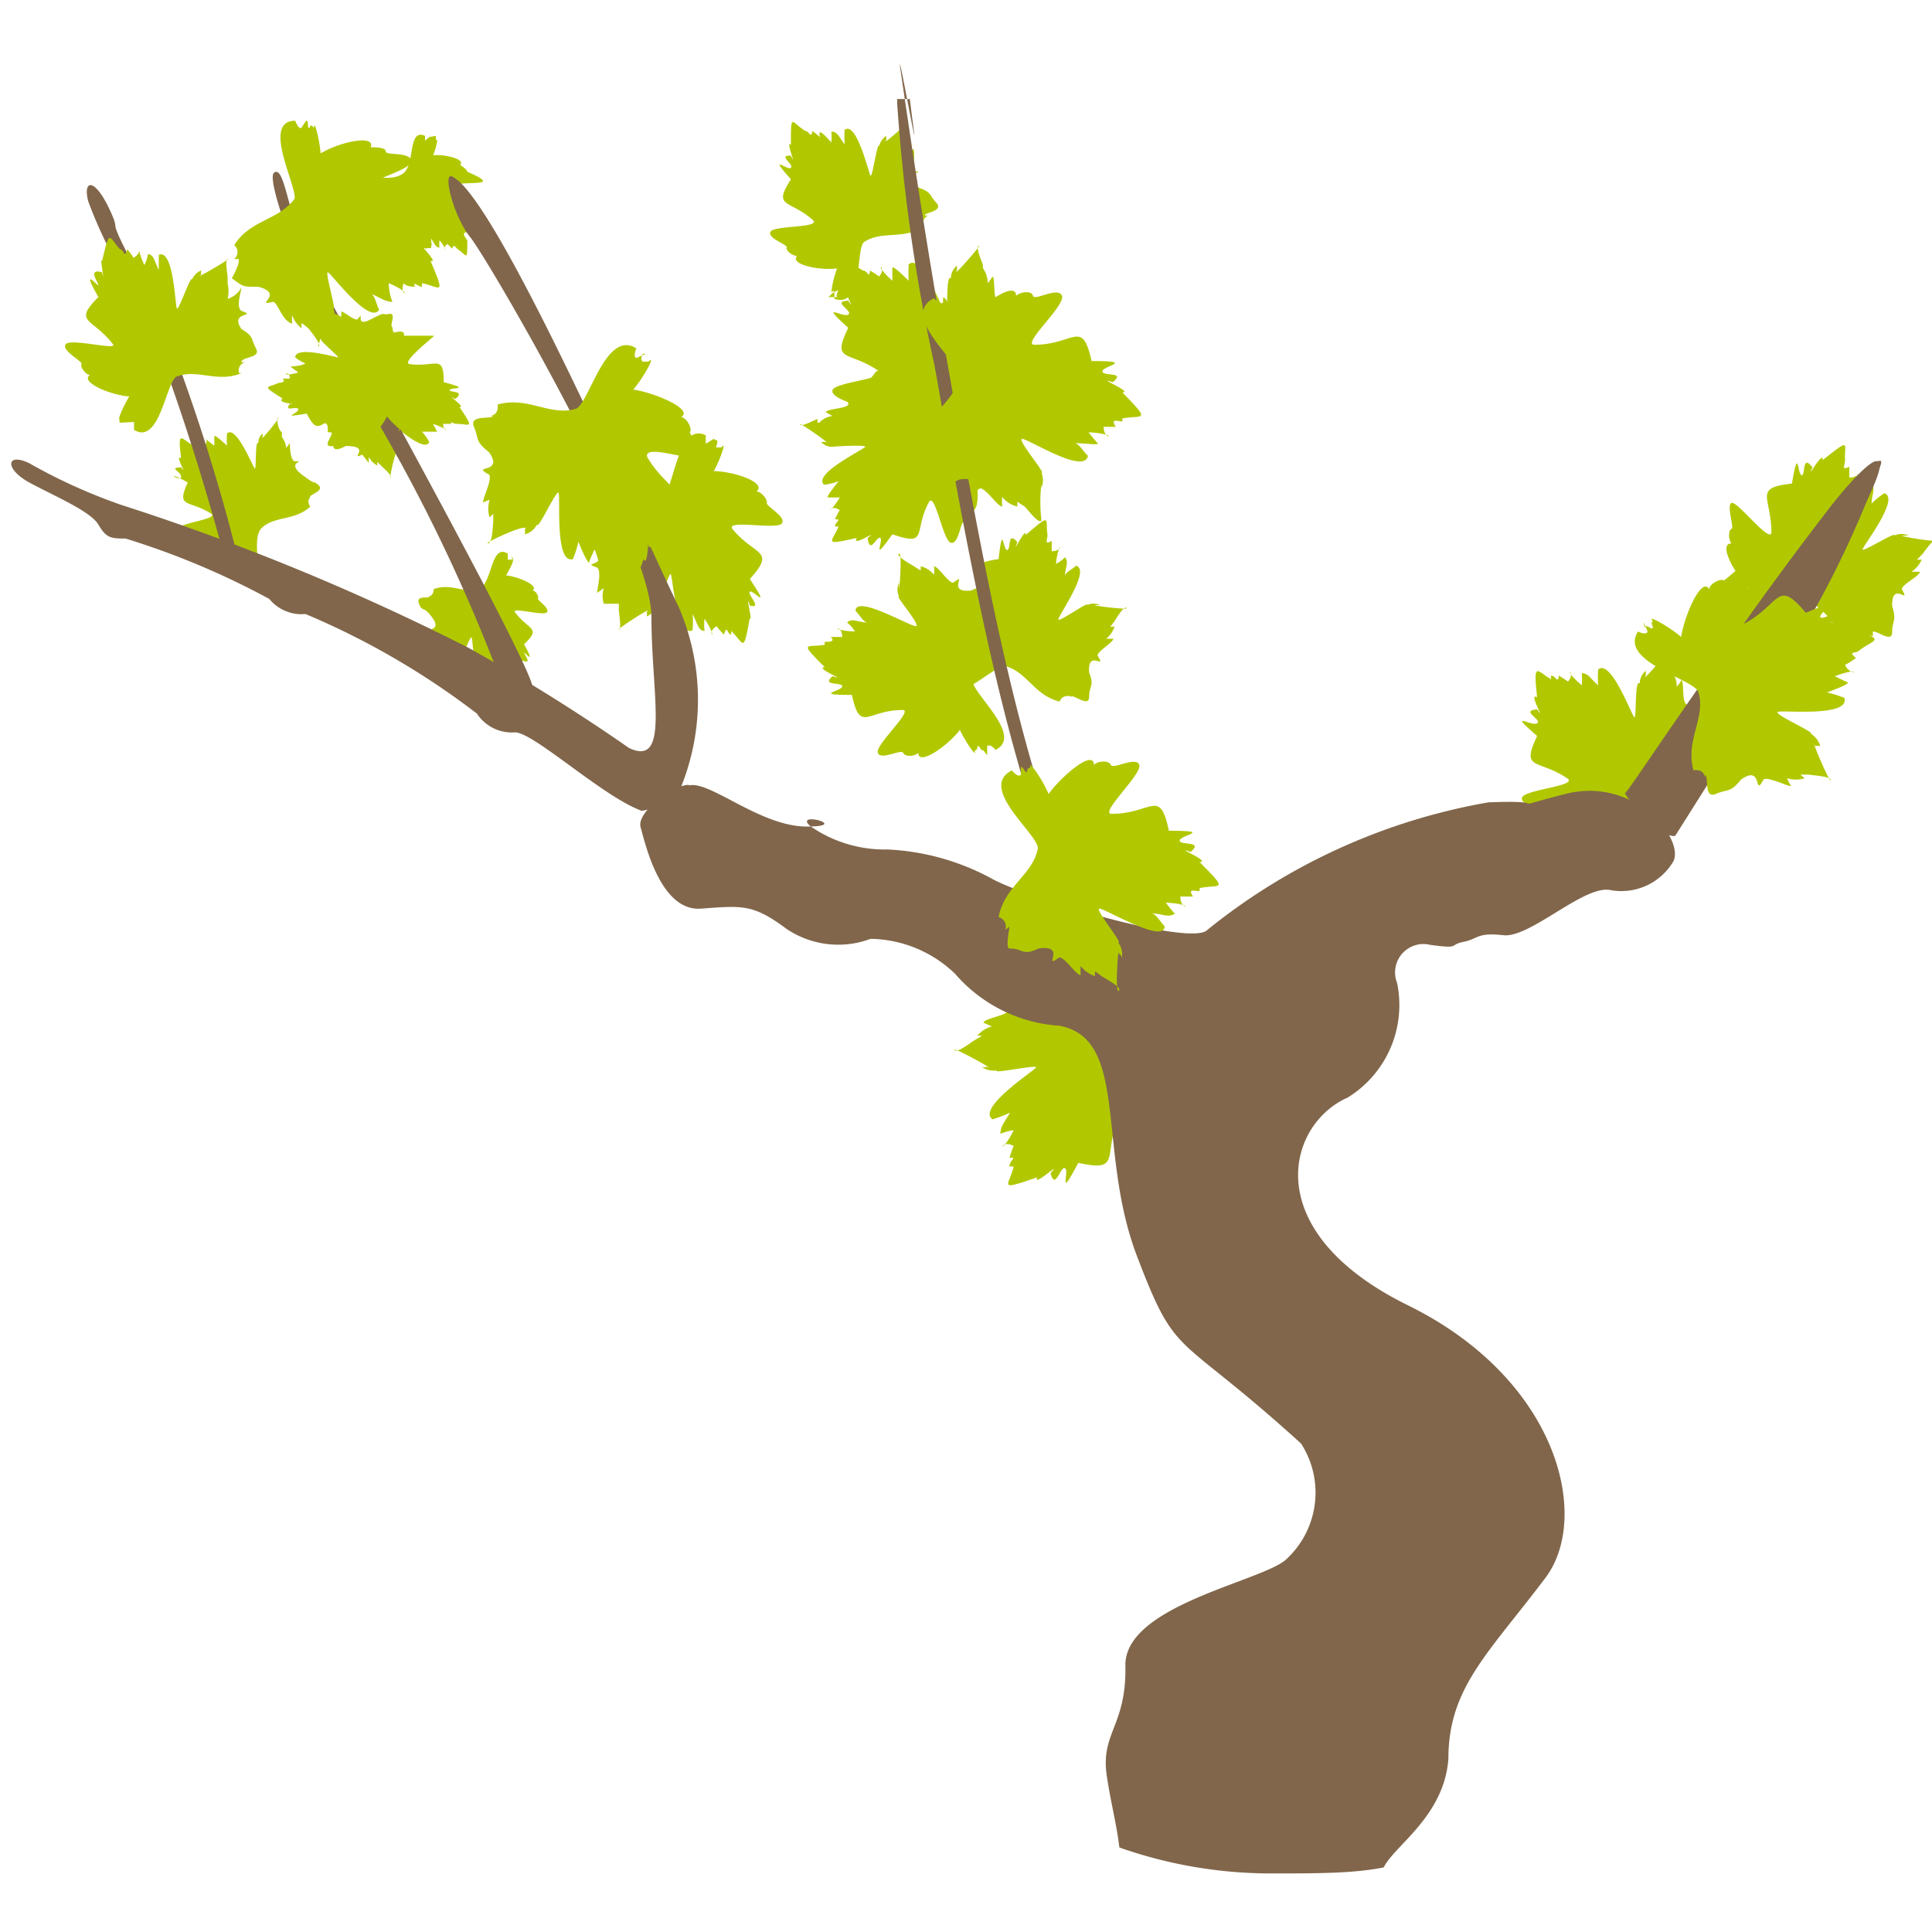 <svg id="a29be12a-8558-4fdd-bef5-51385956d4a7" data-name="Calque 1" xmlns="http://www.w3.org/2000/svg" width="32" height="32" viewBox="0 0 32 32">
  <title>vegetal-72-IconeSeed.Viti</title>
  <path d="M19.86,17.48c0,.07-.12,0-.12.06h0s.09,0,0,.08c.29,0-.94.21-.69-.05s.62,1.18.29,1c0,.09,0,.27-.09.27s0,.45-.2.44-.44-1-.53-.76c-.25.62.06.9-.66.74-.35.66-.14.13-.22.09s-.16.38-.24.08c.22-.24-.3.25-.22.07-.67.23-.47.15-.39-.18h-.07c0-.1.14-.16,0-.14h0s.05-.17.07-.2c-.24-.13-.25.23,0-.26a.82.82,0,0,0-.22.06c0-.12.07-.2.16-.35a2.49,2.49,0,0,1-.29.11h0c-.27-.19.7-.81.72-.86s-.72.11-.65.05a.35.35,0,0,1-.25-.06.11.11,0,0,0,.08,0c.2.08-.57-.34-.53-.28s.28-.13.33-.16l0,0,.12-.07h0a.11.11,0,0,0-.08,0h0a.51.51,0,0,1,.25-.16l-.14-.06h0c0-.07.4-.12.42-.21-.07-.35.13.23.28-.24,0-.3.07-.25.18-.45s.28.17.33.13v-.08h0a.15.15,0,0,0,.24,0h0c.43.31.39.81.76,1.07.2.11,1.34-.44,1.34.16,0,0-.15,0-.13.1l.16.09" style="fill: #b1c800"/>
  <path d="M15.59,11.24c0-.05.09-.05.08-.08h0s-.09,0-.06-.05c-.24.06.66-.45.54-.18s-.83-.71-.53-.7c0-.05-.06-.21,0-.23s-.11-.36,0-.4.63.6.64.43c0-.56-.32-.68.28-.77.07-.62.07-.15.14-.15s0-.33.17-.13c-.1.25.15-.28.14-.12.44-.38.32-.26.36,0l0,0h0c0,.08-.06.17.07.1h0s0,.15,0,.17c.23,0,.12-.25.07.21a.63.63,0,0,0,.15-.11c.07.08,0,.17,0,.31,0-.06.14-.12.18-.17h0c.26.06-.3.84-.29.89s.51-.31.48-.24a.26.26,0,0,1,.21,0l-.06,0c-.17,0,.55.09.5.05s-.18.19-.2.22l0,0-.07.09h0l.07,0h0a.43.43,0,0,1-.14.2h.12c0,.06-.27.21-.26.28.16.26-.17-.13-.14.28.09.23,0,.21,0,.4s-.27-.05-.3,0l0,0h0a.14.14,0,0,0-.19.08h0c-.42-.1-.54-.5-.91-.59-.19,0-.9.75-1.08.29,0,0,.11-.08.06-.12l-.14,0" style="fill: #b1c800"/>
  <path d="M16.29,12.43c-.06,0-.06-.09-.1-.07h0s0,.08-.05.07c.09.24-.52-.68-.22-.58s-.71.94-.71.62c-.06.06-.22.07-.25,0s-.37.13-.42,0,.6-.71.41-.71c-.59,0-.7.39-.84-.25-.66,0-.17-.06-.16-.14s-.36,0-.16-.17c.28.09-.31-.14-.13-.15-.44-.44-.3-.32,0-.37l0-.05h0c.08,0,.18,0,.1-.08h0s.16,0,.19,0c0-.24-.28-.11.21-.09a.55.55,0,0,0-.13-.15c.09-.08.18,0,.34,0-.07,0-.14-.14-.2-.19h0c0-.28.91.26,1,.25s-.36-.52-.28-.49a.28.28,0,0,1,0-.23l0,.06c0,.19.06-.58,0-.54s.22.19.25.21v0l.11.07h0l0-.07h0a.4.4,0,0,1,.22.14.66.66,0,0,0,0-.14h0c.07,0,.24.28.32.27.26-.19-.14.18.3.13.24-.12.22,0,.43,0,.05,0,0,.29,0,.31l.06,0v0a.14.14,0,0,0,.1.19h0c-.09.46-.5.61-.57,1,0,.21.85.91.38,1.14,0,0-.09-.11-.14-.06v.15" style="fill: #b1c800"/>
  <path d="M26.6,14.26c-.06,0,0-.11,0-.12h0s-.06.07-.08,0c-.08.24,0-.86.17-.59s-1.13.3-.93.05c-.09,0-.23-.08-.21-.13s-.38-.13-.34-.26.9-.19.76-.31c-.49-.34-.79-.12-.51-.71-.51-.44-.09-.15,0-.21s-.29-.21,0-.23c.16.24-.16-.3,0-.2-.07-.62,0-.43.23-.3v-.06h0c.08,0,.11.15.13,0h0s.13.08.15.1c.16-.18-.15-.26.23.06a1.56,1.56,0,0,0,0-.2c.11,0,.15.1.27.2a2,2,0,0,1,0-.26h0c.21-.19.56.77.6.79s0-.64.09-.56a.27.27,0,0,1,.1-.21v.08c-.1.15.41-.43.36-.41s.05.27.07.31h0l0,.12h0l0-.08h0a.35.35,0,0,1,.08.24.28.28,0,0,0,.08-.11h0c.05.05,0,.37.09.41.32,0-.22.06.16.29.25,0,.2.11.35.24s-.2.21-.18.26h.06a.14.14,0,0,0,0,.21h0c-.35.31-.77.18-1.07.44-.13.16.12,1.25-.4,1.13,0,0,0-.14-.06-.13l-.1.12" style="fill: #b1c800"/>
  <path d="M28.59,10.08c0-.06.09-.05.09-.09s-.09,0-.07-.06c-.25.06.73-.44.6-.15S28.35,9,28.68,9c-.06-.06-.05-.23,0-.24s-.09-.39,0-.43.64.68.66.49c0-.59-.31-.74.34-.81.11-.65.09-.15.16-.14s0-.36.18-.13c-.12.26.18-.3.17-.12.49-.39.35-.26.37,0l0,0h0c0,.09-.07.18.07.11h0s0,.15,0,.18c.24,0,.14-.26.06.23A.53.53,0,0,0,31,8c.07.1,0,.19,0,.34a1.2,1.2,0,0,1,.21-.17h0c.27.08-.36.88-.36.93s.57-.31.53-.23a.27.27,0,0,1,.23,0l-.07,0c-.18,0,.57.12.53.08s-.2.19-.23.23h0l-.09.09h.08a.47.47,0,0,1-.17.2h.14c0,.07-.3.21-.3.29.16.28-.17-.16-.16.28.08.25,0,.23,0,.43s-.29-.06-.32,0l0,.07h0a.15.15,0,0,0-.2.08h0c-.45-.14-.55-.57-.93-.68-.21,0-1,.74-1.17.25,0,0,.11-.08.07-.13l-.15,0" style="fill: #b1c800"/>
  <path d="M13.88,4.92c-.05,0,0-.09,0-.11s-.06.06-.08,0c-.1.2.11-.75.23-.5s-1,.14-.83-.07c-.07,0-.19-.09-.17-.14s-.32-.15-.27-.26.82-.06.71-.19c-.39-.35-.68-.2-.37-.68-.39-.44-.06-.14,0-.19s-.23-.22,0-.2c.11.23-.1-.28,0-.18,0-.55,0-.38.24-.23v0h0c.07,0,.08.14.12,0h0s.1.08.12.1-.1-.24.19.09a1,1,0,0,0,0-.18c.11,0,.13.1.22.21a1.85,1.85,0,0,1,0-.24h0c.2-.15.4.73.43.76s.11-.56.14-.49a.3.3,0,0,1,.12-.17l0,.07c-.1.12.41-.32.36-.32s0,.25,0,.29h0l0,.11h0l0-.07h0a.36.36,0,0,1,0,.22.3.3,0,0,0,.08-.08h0c.05,0,0,.32,0,.37.28,0-.2,0,.1.27.22.08.16.11.29.25s-.21.16-.19.21h.05c-.12.07-.08.16-.06.18h0c-.35.23-.7.06-1,.26-.14.12,0,1.1-.49.94,0,0,0-.12,0-.12l-.1.09" style="fill: #b1c800"/>
  <path d="M8.48,9.21s0,.06,0,.08h0s0,0,0,0c.1-.13-.19.51-.24.31s.75.07.58.18c.05,0,.11.1.09.13s.2.16.15.23-.59-.09-.53,0c.22.3.45.25.15.53.21.38,0,.12,0,.14s.13.19,0,.14,0,.22,0,.12c-.1.39-.08.27-.21.13v0h0s0-.12-.07,0h0l-.07-.09c-.14.07,0,.18-.12-.09,0,0,0,.09,0,.12S8,11.08,8,11a1,1,0,0,1,0,.17h0c-.17.07-.16-.58-.19-.61s-.16.38-.17.32a.16.16,0,0,1-.11.1l0,0c.1-.07-.34.16-.3.17s0-.18,0-.21h0v-.08h0l0,0h0a.22.22,0,0,1,0-.16l-.07,0h0s.07-.22,0-.26.15,0,0-.21S7,10.15,6.94,10s.17-.08.17-.12l0,0h0a.11.11,0,0,0,.07-.12h0c.28-.11.5.07.74,0s.2-.77.49-.59c0,0,0,.09,0,.1l.09,0" style="fill: #b1c800"/>
  <path d="M11.86,7.29c.05,0,0,.1,0,.12h0s.08,0,.09,0c.15-.21-.24.82-.34.52s1.18,0,.92.21c.08,0,.19.14.17.19s.33.23.25.34-.93-.07-.82.09c.38.46.73.34.29.83.37.56.05.17,0,.21s.22.29,0,.23c-.09-.28.06.34,0,.2-.11.61-.09.43-.31.22l0,.06h0c-.07,0-.06-.18-.12,0h0s-.11-.11-.12-.14c-.21.13.07.29-.2-.12a.72.72,0,0,0,0,.2c-.11,0-.12-.14-.2-.28a1.17,1.17,0,0,1,0,.27h0c-.26.13-.33-.89-.36-.93s-.22.61-.24.52a.26.26,0,0,1-.16.18.11.11,0,0,0,0-.07c.14-.13-.51.29-.46.29s0-.28,0-.33h0V10h0L10,10h0a.46.46,0,0,1,0-.26l-.11.08h0c0-.06.08-.36,0-.42-.3-.1.24,0-.06-.32-.24-.13-.17-.16-.28-.33s.25-.15.25-.21l-.07,0h0a.15.15,0,0,0,.1-.2h0c.43-.2.8.05,1.16-.13.17-.11.24-1.23.7-1,0,0,0,.13,0,.14l.13-.08" style="fill: #b1c800"/>
  <path d="M16.6,7.61s-.1,0-.1,0h0s.07.05,0,.08c.23,0-.8.07-.57-.11s.39,1,.13.87c0,.07-.05.21-.1.2s-.08.37-.21.34-.26-.83-.36-.68c-.27.49,0,.75-.61.54-.36.51-.14.1-.2.06s-.17.29-.21,0c.21-.17-.27.17-.18,0-.57.13-.41.07-.3-.19h-.06c0-.08.13-.12,0-.12h0s.06-.13.08-.15c-.19-.13-.23.16,0-.21,0,0-.14,0-.19,0s.08-.15.17-.27a1.05,1.05,0,0,1-.24.06h0c-.2-.18.67-.59.68-.63s-.6,0-.53,0a.24.24,0,0,1-.2-.08h.07c.15.08-.44-.34-.42-.29s.25-.08.29-.09V7l.1,0h0l-.07,0h0a.36.36,0,0,1,.22-.11l-.11-.06h0c0-.06.34-.06.37-.13,0-.3.08.2.25-.17s.08-.2.19-.35.22.17.26.14V6.2h0a.13.13,0,0,0,.2,0h0c.32.3.23.71.51,1s1.15-.22,1.09.27c0,0-.13,0-.12.07l.12.09" style="fill: #b1c800"/>
  <path d="M15.24,7.56c-.06,0,0-.11,0-.12h0s-.06.07-.08,0c-.09.25,0-.86.18-.59s-1.15.3-1,0c-.08,0-.22-.08-.21-.13s-.38-.13-.34-.26.92-.19.77-.31c-.49-.35-.8-.13-.51-.72-.5-.45-.09-.16,0-.22s-.29-.22,0-.23c.16.25-.16-.3,0-.2-.07-.63,0-.44.24-.3V4.48h0c.08,0,.11.15.12,0h0s.13.08.15.1c.16-.18-.15-.26.22.07,0,0,0-.16,0-.21s.16.1.27.21a2.51,2.51,0,0,1,0-.27h0c.22-.2.56.77.61.8s0-.65.09-.57a.27.27,0,0,1,.1-.21v.08c-.1.15.42-.43.36-.41s.06.27.07.32l0,0,0,.12h0l0-.07h0a.46.46,0,0,1,.08.25.76.76,0,0,0,.08-.11h0c.05.05,0,.37.09.41.32,0-.23.06.15.29.26.06.2.11.36.25s-.21.21-.18.26H17c-.12.09-.07.19-.05.21h0c-.36.31-.79.17-1.09.44-.14.15.1,1.25-.41,1.13,0,0,0-.14-.07-.13l-.1.12" style="fill: #b1c800"/>
  <path d="M6,5.38s0,.07.06.07H6s0-.07,0,0c0-.19.28.57.08.45s.66-.58.61-.34c.05,0,.18,0,.18,0s.3,0,.32,0-.55.44-.41.47c.44.06.57-.18.57.3.49.13.11.08.1.13s.27,0,.09.15c-.19-.11.2.15.07.13.26.39.17.28-.05.28l0,0h0c-.06,0-.12-.06-.08,0h0s-.12,0-.14,0c0,.17.19.12-.17,0l.07.13c-.07,0-.13,0-.25,0a1,1,0,0,1,.12.17h0c-.08.2-.63-.33-.67-.33s.19.44.13.41a.17.17,0,0,1,0,.17l0-.05c0-.14-.13.42-.1.39s-.13-.17-.15-.19v0l-.07-.07h0v.06h0a.32.32,0,0,1-.14-.14.36.36,0,0,0,0,.1h0S6,7.53,6,7.53c-.22.1.13-.12-.2-.14s-.17,0-.32,0,.07-.21,0-.23l-.05,0h0c0-.1,0-.14-.05-.15h0c.13-.32.46-.37.57-.64s-.48-.8-.1-.89c0,0,0,.09.09.06l0-.11" style="fill: #b1c800"/>
  <path d="M4,9.57c-.05,0,0-.08,0-.09s0,0-.06,0c-.06.18,0-.64.12-.44s-.84.25-.7,0c-.06,0-.17-.06-.16-.09s-.29-.09-.26-.19.68-.16.56-.25c-.37-.24-.59-.08-.39-.52C2.66,7.75,3,8,3,7.9s-.22-.15,0-.16c.12.17-.12-.23,0-.15-.06-.47,0-.33.17-.23V7.31h0c.07,0,.09.11.1,0h0l.12.07c.11-.14-.12-.19.16,0,0,0,0-.11,0-.15s.12.07.21.15a1.2,1.2,0,0,1,0-.2h0c.15-.15.43.56.46.58s0-.48.06-.42a.19.19,0,0,1,.07-.16v.06c-.07.11.3-.33.26-.32s0,.21.06.24h0l0,.08,0,0h0a.34.34,0,0,1,.07.18l.06-.08h0s0,.28.08.3c.23,0-.17,0,.12.22s.15.07.27.17-.15.16-.13.2h0a.12.12,0,0,0,0,.16h0c-.26.24-.58.15-.8.35s.11.93-.28.85c0,0,0-.1-.05-.09L4,9.57" style="fill: #b1c800"/>
  <path d="M7.22,2.25s0,.07,0,.08h0s0,0,0,0c.08-.13-.09.51-.16.33s.7-.06.56.07c0,0,.12.08.11.1S8,2.94,8,3s-.56,0-.48.11c.25.25.45.16.22.47.25.32,0,.1,0,.13s.15.16,0,.14.06.2,0,.12c0,.38,0,.26-.17.15v0h0s-.06-.1-.08,0h0l-.08-.08c-.12.09.06.17-.13-.06a.41.41,0,0,0,0,.12c-.07,0-.09-.08-.14-.15a.92.92,0,0,1,0,.16H7c-.15.09-.25-.51-.27-.53s-.09.37-.11.32a.19.19,0,0,1-.09.12l0,0c.07-.08-.29.21-.26.21s0-.17,0-.2h0V4l0,0h0a.26.26,0,0,1,0-.15l-.06.05h0s0-.22,0-.25.14,0-.06-.19S6,3.37,5.93,3.27s.14-.1.14-.13H6a.08.08,0,0,0,0-.12h0c.24-.15.48,0,.68-.15s.07-.75.36-.62c0,0,0,.08,0,.08l.07-.06" style="fill: #b1c800"/>
  <path d="M14.86,1.71a29.34,29.34,0,0,0,.62,4.35c.66,3.73,1.25,6.88,2.35,9.27l.2-.09C16.94,12.9,16.35,9.74,15.69,6c-.33-1.85-.59-3.57-.77-4.81-.09-.63.27,1.37.22,1s-.07-.55-.07-.55l-.21,0" style="fill: #81664b"/>
  <path d="M11.41,13c-.28,0-.87.46-.8.7s.32,1.4,1,1.35.86-.08,1.41.33a1.53,1.53,0,0,0,1.4.17,2.06,2.06,0,0,1,1.4.58,2.5,2.5,0,0,0,1.73.86c1.16.22.61,2.05,1.28,3.81s.63,1.21,2.72,3.11a1.5,1.5,0,0,1-.26,1.93c-.43.36-2.67.76-2.65,1.75s-.41,1.11-.31,1.81c.06.42.17.84.21,1.2a7.56,7.56,0,0,0,2.49.43c.8,0,1.39,0,1.89-.1.16-.35,1-.84,1.07-1.8,0-1.18.67-1.75,1.61-3,.75-1,.22-3.28-2.28-4.51s-2-3-1-3.44a1.8,1.8,0,0,0,.82-1.9.47.47,0,0,1,.55-.63c.51.07.3,0,.55-.05s.22-.16.66-.11,1.32-.82,1.76-.75a1,1,0,0,0,1.06-.48c.17-.38-.65-1.4-1.79-1.11s-.07.09-1.28.14A10.17,10.17,0,0,0,20,15.4c-.26.29-3-.53-3.56-.84a4,4,0,0,0-1.74-.49,2.16,2.16,0,0,1-1.27-.38c-.32-.27.7,0-.07,0s-1.61-.77-1.95-.68" style="fill: #81664b"/>
  <path d="M10.63,13.43a1.17,1.17,0,0,0,.61-.3,3.86,3.86,0,0,0,0-3.08c-.62-1.27-3-6.75-3.74-7.12-.18-.12,0,.64.29,1s3,5,3,6.29.31,2.49-.37,2.17a31.24,31.24,0,0,0-2.66-1.66A39.15,39.15,0,0,0,2,8.36,9.2,9.2,0,0,1,.48,7.67C.1,7.49.07,7.77.5,8s1,.47,1.13.69.2.23.45.23a13.05,13.05,0,0,1,2.38,1,.69.69,0,0,0,.6.25A12.84,12.84,0,0,1,7.9,11.82a.69.69,0,0,0,.63.31c.31,0,1.46,1.07,2.1,1.3" style="fill: #81664b"/>
  <path d="M8.19,11a28.58,28.58,0,0,0-1.87-3.9C5.4,5.63,4.35,3,4.54,2.86s.23.83.68,1.66,3.51,6.35,3.6,6.85-.45-.14-.63-.36" style="fill: #81664b"/>
  <path d="M3.69,9.13A39.47,39.47,0,0,0,2.33,5a7.47,7.47,0,0,1-.87-1.67c-.09-.36.11-.39.36.15s-.23-.22.8,1.68a31.66,31.66,0,0,1,1.3,4c0,.07-.25,0-.23,0" style="fill: #81664b"/>
  <path d="M4.84,3.48h0l0,0h0v0h0m.4-.24h0a.19.19,0,0,0,.15.08h0a.17.17,0,0,1-.14-.08h0a.22.22,0,0,0,.15.07h0a.19.19,0,0,1-.15-.08h0Z" style="fill: #e7f192"/>
  <path d="M3,6.69H3v0H3v0H3m-.47,0h0a.22.22,0,0,0-.1-.14h0a.18.18,0,0,1,.11.14h0a.21.21,0,0,0-.12-.15h0a.18.18,0,0,1,.09.14Z" style="fill: #e7f192"/>
  <path d="M26.92,13.15c.07-.07,3.81-5.67,4.19-5.51s-3.32,5.93-3.45,6.14-.74-.61-.74-.63" style="fill: #81664b"/>
  <path d="M26.92,13.15h0s1-1.42,1.94-2.79c.49-.68,1-1.37,1.39-1.88s.73-.85.83-.84h0s0,0,0,0a16.62,16.62,0,0,1-1.69,3.2c-.86,1.42-1.73,2.77-1.79,2.88l0,0c-.09,0-.26-.16-.41-.33L27,13.25,27,13.18v0h0v0a3.63,3.63,0,0,0,.29.36c.14.15.29.3.39.3a.08.08,0,0,0,.07,0c.06-.1.93-1.46,1.79-2.88A16.3,16.3,0,0,0,31.15,7.7a.08.08,0,0,0,0-.07h0c-.13,0-.43.35-.84.86C29,10,27,13.09,26.91,13.14h0" style="fill: #81664b"/>
  <path d="M2,7c-.05,0,0-.09,0-.11S2,7,2,6.92c-.14.19.27-.75.34-.46s-1.1-.08-.85-.25c-.07,0-.17-.14-.14-.18S1,5.8,1.09,5.7s.87.11.78,0c-.34-.44-.67-.35-.24-.78-.31-.54,0-.16,0-.2s-.19-.28.06-.21c.06.26-.05-.32,0-.18.13-.57.11-.4.3-.2l0,0h0c.07,0,.06.17.12,0h0s.09.11.1.14c.2-.11,0-.28.18.12a.54.54,0,0,0,.06-.18c.1,0,.11.13.18.26,0-.06,0-.17,0-.25h0c.25-.1.27.85.3.89s.23-.56.25-.48a.28.28,0,0,1,.15-.15l0,.07c-.14.1.49-.26.44-.26s0,.26,0,.3h0v.11h0l0,0h0a.53.53,0,0,1,0,.25A.39.39,0,0,0,4,4.76H4c0,.05-.1.33,0,.39.28.1-.21,0,0,.3.21.13.15.15.24.32S4,5.9,4,6l.06,0h0a.14.14,0,0,0-.1.18H4c-.4.17-.74-.08-1.08.06-.17.1-.28,1.14-.7.88,0,0,0-.12,0-.13L2,7" style="fill: #b1c800"/>
  <path d="M5.07,2c.06,0,0,.12.06.12h0s0-.09.07,0c0-.27.26.87,0,.65s1.06-.65.94-.33c.08,0,.25,0,.25.07s.42,0,.42.16S6,3,6.13,3.12c.6.19.85-.11.73.57.65.29.14.13.11.2s.36.13.08.23c-.23-.2.25.26.08.2.26.61.16.43-.14.37v.06H7c-.09,0-.16-.11-.13,0h0s-.15,0-.18-.06c-.11.23.23.21-.25,0A.85.85,0,0,0,6.5,5c-.11,0-.19-.06-.34-.13.06.06.08.19.12.26h0c-.16.26-.8-.61-.85-.62s.15.66.09.6a.29.29,0,0,1,0,.24V5.22c0-.19-.29.55-.24.52s-.14-.26-.17-.3l0,0L5,5.35a.14.14,0,0,0,0,.09H5a.44.44,0,0,1-.16-.22.58.58,0,0,0,0,.14h0C4.67,5.32,4.6,5,4.52,5c-.33.08.21-.13-.24-.25-.28,0-.24,0-.44-.14,0,0,.15-.27.11-.32l-.07,0h0a.15.15,0,0,0,0-.23h0c.26-.42.74-.41,1-.77C4.91,3.06,4.33,2,4.89,2c0,0,.05.14.1.12L5.07,2" style="fill: #b1c800"/>
  <path d="M6.72,7.09s0-.06-.08,0,0,.06,0,0c.1.16-.48-.38-.25-.36S6,7.51,6,7.29c0,0-.15.09-.17.06s-.24.15-.3.07.3-.59.17-.57c-.41.13-.42.39-.62,0-.47.08-.13,0-.14-.07s-.25.06-.14-.09c.21,0-.24,0-.12-.09-.37-.23-.25-.17-.06-.26l0,0h0s.13,0,.06-.07h0s.1,0,.12,0c0-.18-.21,0,.14-.1,0,0-.09-.07-.12-.09s.13,0,.24-.06a.75.75,0,0,1-.17-.1h0c0-.2.68,0,.71,0s-.34-.31-.28-.3a.21.21,0,0,1-.07-.15l0,0c0,.12,0-.42-.07-.38s.18.09.21.1v0l.08,0h0l0,0h0a.28.28,0,0,1,.18.06.32.32,0,0,0,0-.09h0c.05,0,.21.15.27.13.14-.18-.07.15.22,0s.16-.06.3-.09,0,.21.06.22l0,0h0c0,.11.07.12.1.12h0c0,.33-.25.51-.23.8s.74.49.45.73c0,0-.08-.06-.11,0l0,.11" style="fill: #b1c800"/>
  <path d="M10.65,5.86s-.06.1,0,.13h0s.09,0,.09,0c.21-.21-.42.87-.46.51,0-.21,1.3.24,1,.41.09,0,.19.19.15.24s.32.31.22.42-1-.24-.93,0c.34.58.75.51.18,1,.3.69,0,.2-.07.24s.2.36-.09.24c0-.33,0,.38-.08.21-.23.67-.18.46-.38.19l0,.06h0c-.07-.07,0-.21-.13-.06h0c-.05,0-.1-.14-.11-.18-.25.11,0,.34-.19-.17,0,0-.08.16-.09.21s-.12-.18-.18-.34a1.61,1.61,0,0,1-.09.29h0c-.31.09-.2-1.06-.24-1.1s-.34.63-.36.53a.29.29,0,0,1-.2.16.08.08,0,0,0,0-.07C8.82,8.62,8,9,8.08,9s.08-.3.09-.35h0l0-.14-.06.06h0a.47.47,0,0,1,0-.29L8,8.32H8c0-.08.16-.39.1-.46-.32-.17.26,0,0-.37-.24-.19-.16-.21-.25-.42s.31-.12.31-.18l-.07,0h0c.17,0,.16-.16.15-.19h0c.51-.14.87.2,1.3.07.22-.09.49-1.32,1-1,0,0-.06.14,0,.16l.16-.07" style="fill: #b1c800"/>
  <path d="M15.62,4.93c.06,0,.06.1.1.09s0-.1.06-.08c-.1-.27.59.77.25.65s.8-1.06.8-.69c.07-.07.26-.09.28,0s.42-.16.48,0-.67.8-.46.81c.67,0,.79-.44.95.27.75,0,.18.08.18.17s.4,0,.17.18c-.31-.1.35.17.16.17.49.5.33.37,0,.43l0,.05h0c-.09,0-.2-.06-.11.09h0s-.17,0-.2,0c0,.27.31.12-.25.09,0,0,.11.14.15.18s-.21,0-.38,0c.07,0,.15.15.22.21h0c-.06.32-1-.29-1.09-.28s.41.59.32.56a.33.33,0,0,1,0,.25s0-.05,0-.07a2.51,2.51,0,0,0,0,.61c-.05.07-.24-.2-.28-.23v0l-.12-.08h0l0,.08h0a.44.44,0,0,1-.25-.16.85.85,0,0,0,0,.16h0c-.08,0-.27-.31-.37-.3-.29.21.16-.21-.33-.15-.27.13-.26,0-.49,0-.06,0,0-.33,0-.36l-.06,0h0a.16.16,0,0,0-.11-.22h0c.1-.52.58-.69.65-1.13,0-.24-1-1-.42-1.29,0,0,.1.12.15.07V4.93" style="fill: #b1c800"/>
  <path d="M16.9,12.7c.06,0,.07.1.11.09h0s0-.09.06-.07c-.1-.28.59.76.24.64-.2-.06.8-1.06.81-.69.06-.07.25-.08.28,0s.42-.15.47,0-.67.81-.46.81c.67,0,.8-.44.95.28.75,0,.19.07.18.16s.41,0,.18.19c-.31-.1.35.16.15.17.5.5.33.36,0,.43l0,.05h0c-.09,0-.2-.05-.11.09h0s-.18,0-.21,0c0,.27.31.13-.24.1,0,0,.1.14.15.18-.1.08-.21,0-.39,0,.08,0,.16.16.22.21h0c0,.31-1-.3-1.08-.29s.41.6.31.56a.32.32,0,0,1,.06.26s0-.06-.05-.07c0-.21-.07.66,0,.61s-.24-.21-.28-.24l0,0-.11-.08a.13.13,0,0,0,0,.08h0A.51.51,0,0,1,17.9,16a.76.76,0,0,0,0,.15h0c-.08,0-.27-.31-.36-.29-.29.21.15-.22-.34-.15-.27.13-.25,0-.48,0-.07,0,0-.33,0-.36l-.07.05v0a.16.16,0,0,0-.11-.21h0c.1-.52.57-.7.65-1.14,0-.24-1-1-.43-1.29,0,0,.1.13.15.07V12.7" style="fill: #b1c800"/>
  <path d="M27.24,10.39c.05-.06.11.06.14,0h0s-.05-.09,0-.1c-.2-.2.87.43.51.47-.21,0,.25-1.3.42-1,0-.09.19-.18.23-.15s.31-.32.43-.22-.25,1-.06.93c.59-.33.52-.74,1-.17.7-.3.21,0,.24.07s.36-.19.24.09c-.32,0,.39,0,.21.08.67.23.46.18.2.38l0,0h0c-.07.07-.2,0-.06.13h0s-.14.1-.18.11c.11.25.34,0-.17.19,0,0,.16.08.21.1s-.18.11-.34.17a1.61,1.61,0,0,1,.29.09h0c.09.32-1,.2-1.1.23s.63.35.54.36a.36.36,0,0,1,.16.21.1.1,0,0,0-.08,0c-.1-.18.24.62.25.56s-.31-.08-.36-.09v0l-.14,0h0l.07.06h0a.48.48,0,0,1-.29,0,.54.54,0,0,0,.07.13h0c-.08,0-.39-.16-.46-.11-.17.32,0-.26-.37,0-.19.23-.21.15-.42.24s-.11-.31-.18-.31l0,.07h0c0-.17-.15-.16-.19-.15h0c-.14-.51.21-.87.08-1.3-.09-.22-1.32-.5-1-1,0,0,.14.07.16,0l-.07-.16" style="fill: #b1c800"/>
</svg>
